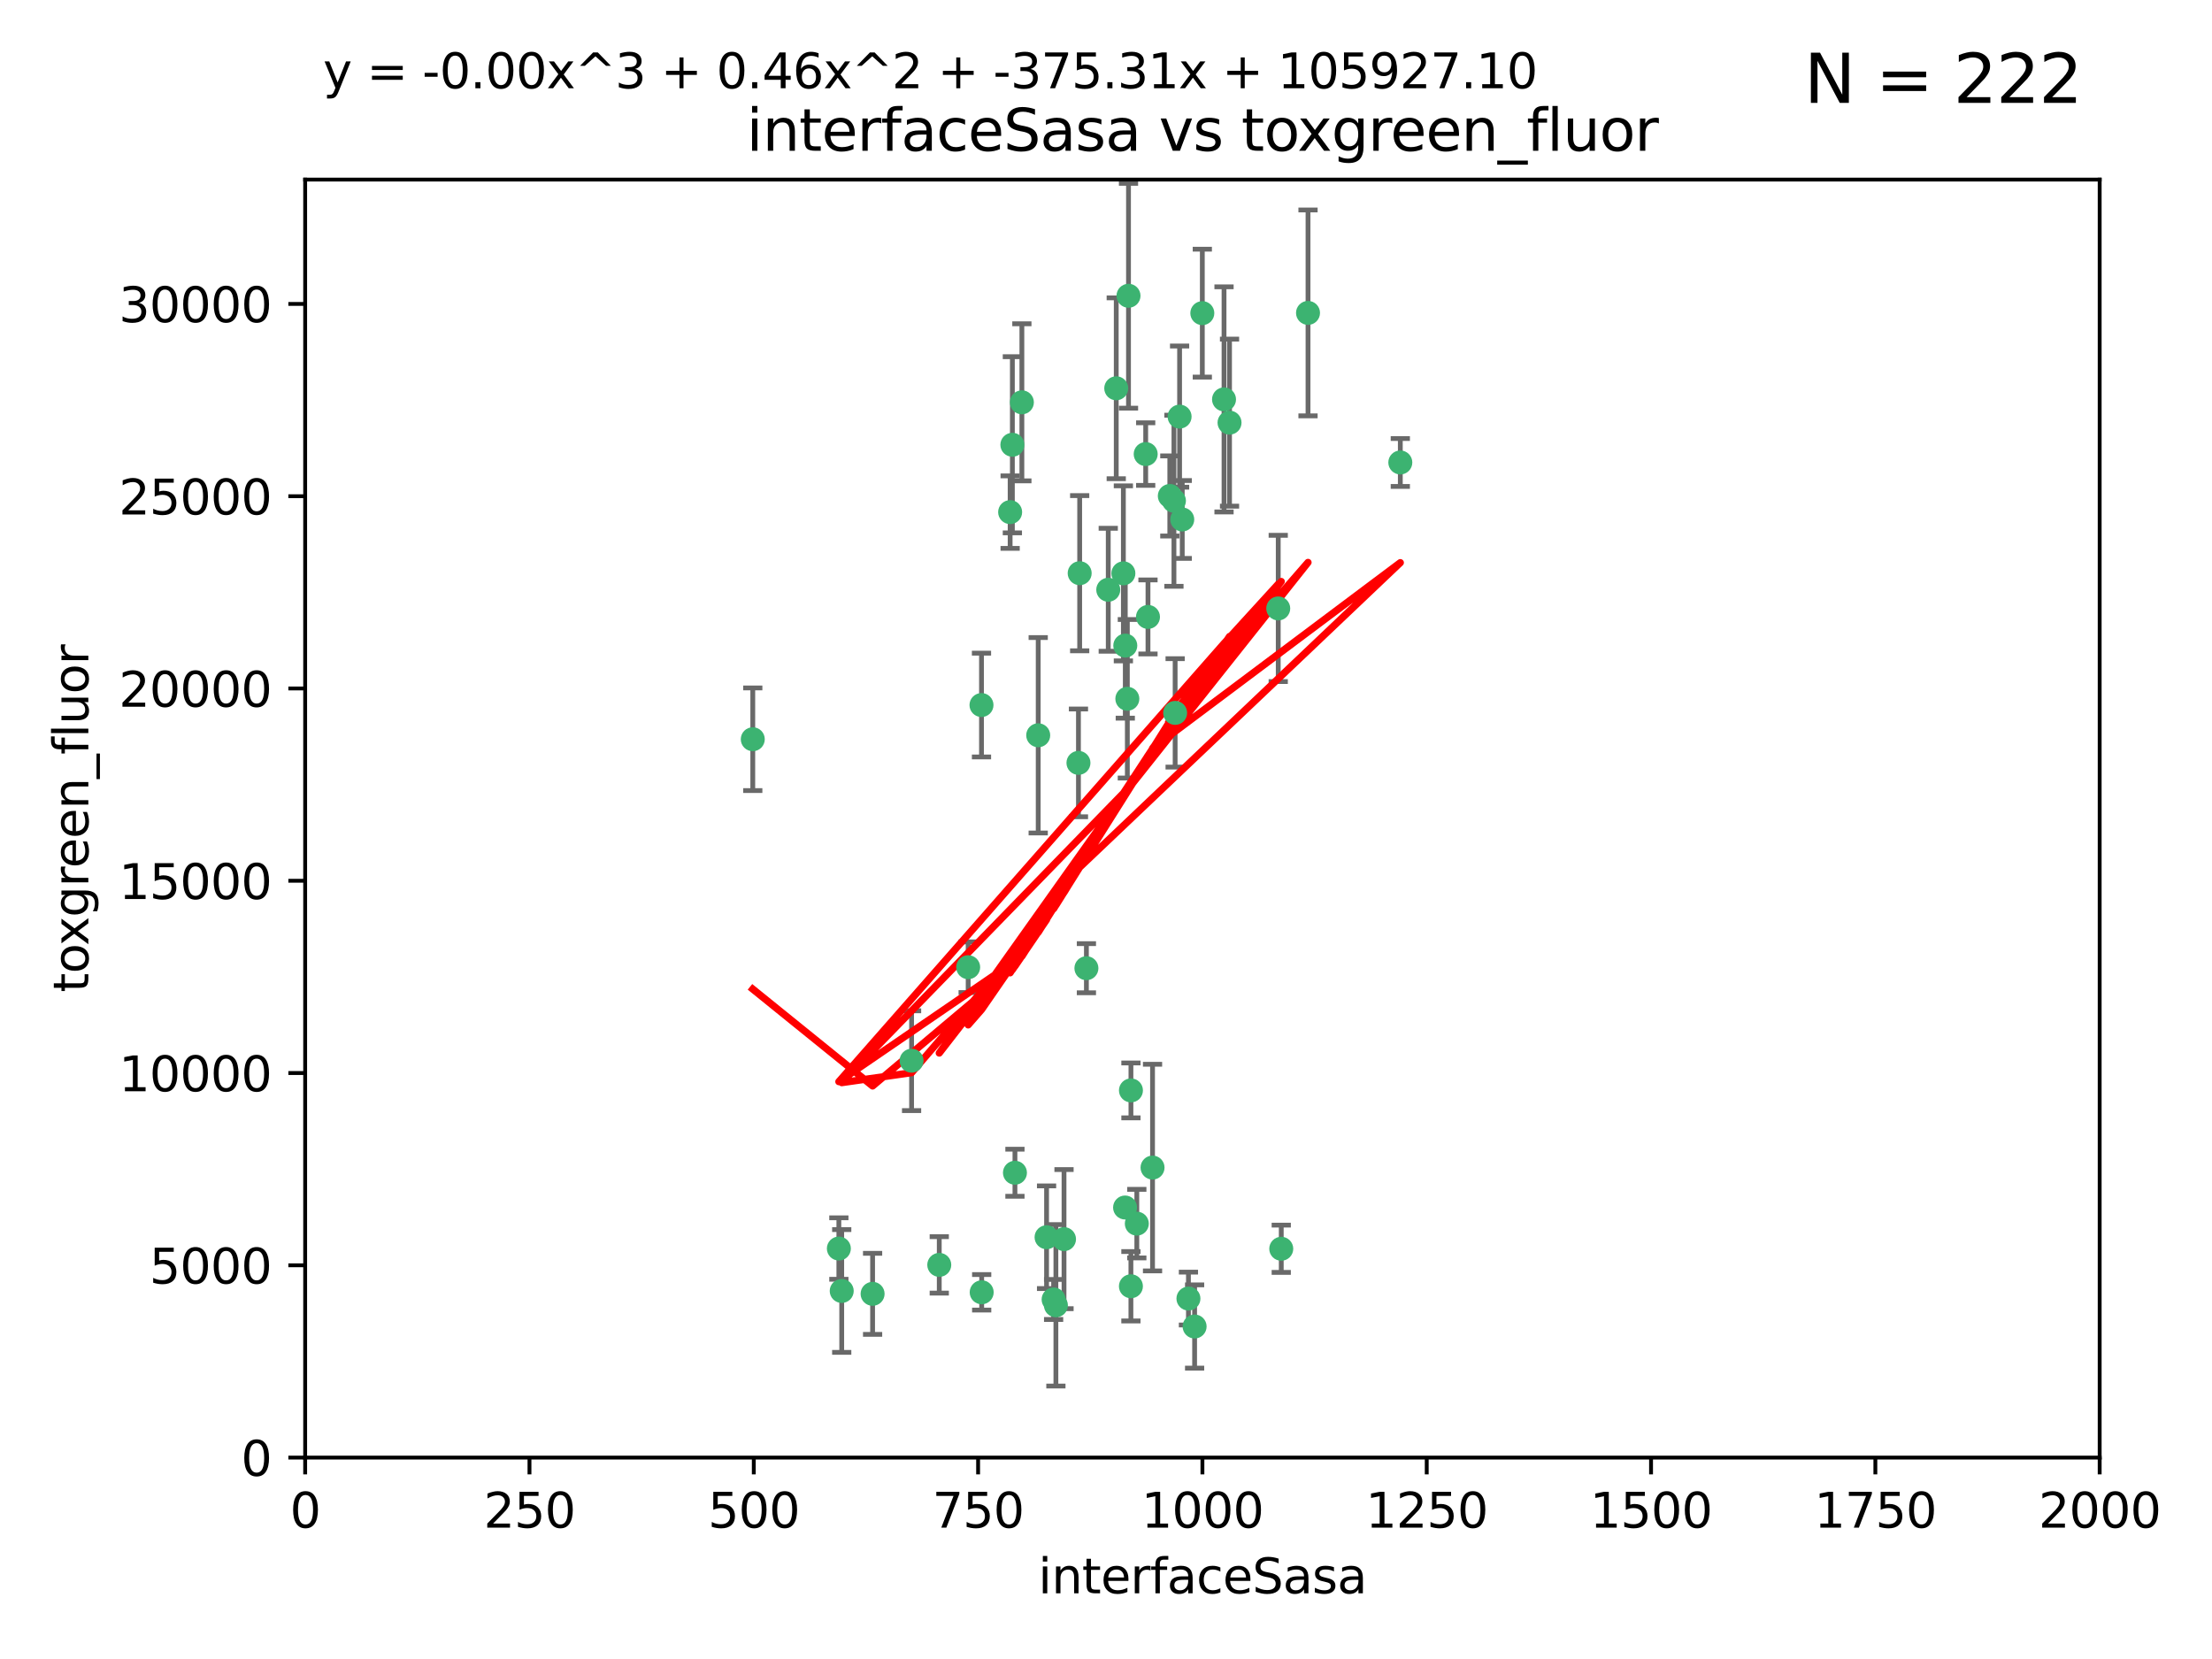 <?xml version="1.0" encoding="utf-8" standalone="no"?>
<!DOCTYPE svg PUBLIC "-//W3C//DTD SVG 1.1//EN"
  "http://www.w3.org/Graphics/SVG/1.1/DTD/svg11.dtd">
<svg xmlns:xlink="http://www.w3.org/1999/xlink" width="460.8pt" height="345.6pt" viewBox="0 0 460.8 345.6" xmlns="http://www.w3.org/2000/svg" version="1.1">
 <defs>
  <style type="text/css">*{stroke-linejoin: round; stroke-linecap: butt}</style>
 </defs>
 <g id="figure_1">
  <g id="patch_1">
   <path d="M 0 345.6 
L 460.8 345.6 
L 460.8 0 
L 0 0 
z
" style="fill: #ffffff"/>
  </g>
  <g id="axes_1">
   <g id="patch_2">
    <path d="M 63.571 303.64 
L 437.4 303.64 
L 437.4 37.411 
L 63.571 37.411 
z
" style="fill: #ffffff"/>
   </g>
   <g id="PathCollection_1">
    <defs>
     <path id="mff064abe07" d="M 0 1.118 
C 0.297 1.118 0.581 1 0.791 0.791 
C 1 0.581 1.118 0.297 1.118 0 
C 1.118 -0.297 1 -0.581 0.791 -0.791 
C 0.581 -1 0.297 -1.118 0 -1.118 
C -0.297 -1.118 -0.581 -1 -0.791 -0.791 
C -1 -0.581 -1.118 -0.297 -1.118 0 
C -1.118 0.297 -1 0.581 -0.791 0.791 
C -0.581 1 -0.297 1.118 0 1.118 
z
" style="stroke: #3cb371"/>
    </defs>
    <g clip-path="url(#p69a26886e0)">
     <use xlink:href="#mff064abe07" x="243.693" y="103.319" style="fill: #3cb371; stroke: #3cb371"/>
     <use xlink:href="#mff064abe07" x="272.484" y="65.184" style="fill: #3cb371; stroke: #3cb371"/>
     <use xlink:href="#mff064abe07" x="234.418" y="134.491" style="fill: #3cb371; stroke: #3cb371"/>
     <use xlink:href="#mff064abe07" x="266.28" y="126.749" style="fill: #3cb371; stroke: #3cb371"/>
     <use xlink:href="#mff064abe07" x="254.987" y="83.201" style="fill: #3cb371; stroke: #3cb371"/>
     <use xlink:href="#mff064abe07" x="174.75" y="260.094" style="fill: #3cb371; stroke: #3cb371"/>
     <use xlink:href="#mff064abe07" x="212.875" y="83.811" style="fill: #3cb371; stroke: #3cb371"/>
     <use xlink:href="#mff064abe07" x="230.869" y="122.859" style="fill: #3cb371; stroke: #3cb371"/>
     <use xlink:href="#mff064abe07" x="246.284" y="108.214" style="fill: #3cb371; stroke: #3cb371"/>
     <use xlink:href="#mff064abe07" x="244.553" y="104.315" style="fill: #3cb371; stroke: #3cb371"/>
     <use xlink:href="#mff064abe07" x="235.088" y="61.614" style="fill: #3cb371; stroke: #3cb371"/>
     <use xlink:href="#mff064abe07" x="256.134" y="88.045" style="fill: #3cb371; stroke: #3cb371"/>
     <use xlink:href="#mff064abe07" x="232.534" y="80.887" style="fill: #3cb371; stroke: #3cb371"/>
     <use xlink:href="#mff064abe07" x="234.02" y="119.44" style="fill: #3cb371; stroke: #3cb371"/>
     <use xlink:href="#mff064abe07" x="238.669" y="94.593" style="fill: #3cb371; stroke: #3cb371"/>
     <use xlink:href="#mff064abe07" x="210.43" y="106.684" style="fill: #3cb371; stroke: #3cb371"/>
     <use xlink:href="#mff064abe07" x="226.319" y="201.695" style="fill: #3cb371; stroke: #3cb371"/>
     <use xlink:href="#mff064abe07" x="245.731" y="86.787" style="fill: #3cb371; stroke: #3cb371"/>
     <use xlink:href="#mff064abe07" x="266.908" y="260.14" style="fill: #3cb371; stroke: #3cb371"/>
     <use xlink:href="#mff064abe07" x="240.095" y="243.228" style="fill: #3cb371; stroke: #3cb371"/>
     <use xlink:href="#mff064abe07" x="291.711" y="96.341" style="fill: #3cb371; stroke: #3cb371"/>
     <use xlink:href="#mff064abe07" x="224.916" y="119.409" style="fill: #3cb371; stroke: #3cb371"/>
     <use xlink:href="#mff064abe07" x="250.465" y="65.233" style="fill: #3cb371; stroke: #3cb371"/>
     <use xlink:href="#mff064abe07" x="204.462" y="146.874" style="fill: #3cb371; stroke: #3cb371"/>
     <use xlink:href="#mff064abe07" x="201.688" y="201.487" style="fill: #3cb371; stroke: #3cb371"/>
     <use xlink:href="#mff064abe07" x="236.82" y="254.906" style="fill: #3cb371; stroke: #3cb371"/>
     <use xlink:href="#mff064abe07" x="224.662" y="158.921" style="fill: #3cb371; stroke: #3cb371"/>
     <use xlink:href="#mff064abe07" x="204.503" y="269.209" style="fill: #3cb371; stroke: #3cb371"/>
     <use xlink:href="#mff064abe07" x="234.375" y="251.547" style="fill: #3cb371; stroke: #3cb371"/>
     <use xlink:href="#mff064abe07" x="221.654" y="258.133" style="fill: #3cb371; stroke: #3cb371"/>
     <use xlink:href="#mff064abe07" x="195.666" y="263.497" style="fill: #3cb371; stroke: #3cb371"/>
     <use xlink:href="#mff064abe07" x="235.596" y="227.152" style="fill: #3cb371; stroke: #3cb371"/>
     <use xlink:href="#mff064abe07" x="247.573" y="270.514" style="fill: #3cb371; stroke: #3cb371"/>
     <use xlink:href="#mff064abe07" x="235.59" y="267.951" style="fill: #3cb371; stroke: #3cb371"/>
     <use xlink:href="#mff064abe07" x="239.146" y="128.518" style="fill: #3cb371; stroke: #3cb371"/>
     <use xlink:href="#mff064abe07" x="219.488" y="270.703" style="fill: #3cb371; stroke: #3cb371"/>
     <use xlink:href="#mff064abe07" x="244.803" y="148.507" style="fill: #3cb371; stroke: #3cb371"/>
     <use xlink:href="#mff064abe07" x="216.278" y="153.171" style="fill: #3cb371; stroke: #3cb371"/>
     <use xlink:href="#mff064abe07" x="248.859" y="276.333" style="fill: #3cb371; stroke: #3cb371"/>
     <use xlink:href="#mff064abe07" x="219.963" y="271.92" style="fill: #3cb371; stroke: #3cb371"/>
     <use xlink:href="#mff064abe07" x="189.899" y="220.964" style="fill: #3cb371; stroke: #3cb371"/>
     <use xlink:href="#mff064abe07" x="175.346" y="268.93" style="fill: #3cb371; stroke: #3cb371"/>
     <use xlink:href="#mff064abe07" x="234.846" y="145.567" style="fill: #3cb371; stroke: #3cb371"/>
     <use xlink:href="#mff064abe07" x="210.895" y="92.655" style="fill: #3cb371; stroke: #3cb371"/>
     <use xlink:href="#mff064abe07" x="218.019" y="257.738" style="fill: #3cb371; stroke: #3cb371"/>
     <use xlink:href="#mff064abe07" x="211.432" y="244.305" style="fill: #3cb371; stroke: #3cb371"/>
     <use xlink:href="#mff064abe07" x="181.778" y="269.529" style="fill: #3cb371; stroke: #3cb371"/>
     <use xlink:href="#mff064abe07" x="156.817" y="153.996" style="fill: #3cb371; stroke: #3cb371"/>
    </g>
   </g>
   <g id="matplotlib.axis_1">
    <g id="xtick_1">
     <g id="line2d_1">
      <defs>
       <path id="md2a0e078f5" d="M 0 0 
L 0 3.5 
" style="stroke: #000000; stroke-width: 0.8"/>
      </defs>
      <g>
       <use xlink:href="#md2a0e078f5" x="63.571" y="303.64" style="stroke: #000000; stroke-width: 0.8"/>
      </g>
     </g>
     <g id="text_1">
      <!-- 0 -->
      <g transform="translate(60.39 318.238)scale(0.1 -0.1)">
       <defs>
        <path id="DejaVuSans-30" d="M 2034 4250 
Q 1547 4250 1301 3770 
Q 1056 3291 1056 2328 
Q 1056 1369 1301 889 
Q 1547 409 2034 409 
Q 2525 409 2770 889 
Q 3016 1369 3016 2328 
Q 3016 3291 2770 3770 
Q 2525 4250 2034 4250 
z
M 2034 4750 
Q 2819 4750 3233 4129 
Q 3647 3509 3647 2328 
Q 3647 1150 3233 529 
Q 2819 -91 2034 -91 
Q 1250 -91 836 529 
Q 422 1150 422 2328 
Q 422 3509 836 4129 
Q 1250 4750 2034 4750 
z
" transform="scale(0.016)"/>
       </defs>
       <use xlink:href="#DejaVuSans-30"/>
      </g>
     </g>
    </g>
    <g id="xtick_2">
     <g id="line2d_2">
      <g>
       <use xlink:href="#md2a0e078f5" x="110.3" y="303.64" style="stroke: #000000; stroke-width: 0.8"/>
      </g>
     </g>
     <g id="text_2">
      <!-- 250 -->
      <g transform="translate(100.756 318.238)scale(0.1 -0.1)">
       <defs>
        <path id="DejaVuSans-32" d="M 1228 531 
L 3431 531 
L 3431 0 
L 469 0 
L 469 531 
Q 828 903 1448 1529 
Q 2069 2156 2228 2338 
Q 2531 2678 2651 2914 
Q 2772 3150 2772 3378 
Q 2772 3750 2511 3984 
Q 2250 4219 1831 4219 
Q 1534 4219 1204 4116 
Q 875 4013 500 3803 
L 500 4441 
Q 881 4594 1212 4672 
Q 1544 4750 1819 4750 
Q 2544 4750 2975 4387 
Q 3406 4025 3406 3419 
Q 3406 3131 3298 2873 
Q 3191 2616 2906 2266 
Q 2828 2175 2409 1742 
Q 1991 1309 1228 531 
z
" transform="scale(0.016)"/>
        <path id="DejaVuSans-35" d="M 691 4666 
L 3169 4666 
L 3169 4134 
L 1269 4134 
L 1269 2991 
Q 1406 3038 1543 3061 
Q 1681 3084 1819 3084 
Q 2600 3084 3056 2656 
Q 3513 2228 3513 1497 
Q 3513 744 3044 326 
Q 2575 -91 1722 -91 
Q 1428 -91 1123 -41 
Q 819 9 494 109 
L 494 744 
Q 775 591 1075 516 
Q 1375 441 1709 441 
Q 2250 441 2565 725 
Q 2881 1009 2881 1497 
Q 2881 1984 2565 2268 
Q 2250 2553 1709 2553 
Q 1456 2553 1204 2497 
Q 953 2441 691 2322 
L 691 4666 
z
" transform="scale(0.016)"/>
       </defs>
       <use xlink:href="#DejaVuSans-32"/>
       <use xlink:href="#DejaVuSans-35" x="63.623"/>
       <use xlink:href="#DejaVuSans-30" x="127.246"/>
      </g>
     </g>
    </g>
    <g id="xtick_3">
     <g id="line2d_3">
      <g>
       <use xlink:href="#md2a0e078f5" x="157.028" y="303.64" style="stroke: #000000; stroke-width: 0.8"/>
      </g>
     </g>
     <g id="text_3">
      <!-- 500 -->
      <g transform="translate(147.485 318.238)scale(0.1 -0.1)">
       <use xlink:href="#DejaVuSans-35"/>
       <use xlink:href="#DejaVuSans-30" x="63.623"/>
       <use xlink:href="#DejaVuSans-30" x="127.246"/>
      </g>
     </g>
    </g>
    <g id="xtick_4">
     <g id="line2d_4">
      <g>
       <use xlink:href="#md2a0e078f5" x="203.757" y="303.64" style="stroke: #000000; stroke-width: 0.8"/>
      </g>
     </g>
     <g id="text_4">
      <!-- 750 -->
      <g transform="translate(194.213 318.238)scale(0.1 -0.1)">
       <defs>
        <path id="DejaVuSans-37" d="M 525 4666 
L 3525 4666 
L 3525 4397 
L 1831 0 
L 1172 0 
L 2766 4134 
L 525 4134 
L 525 4666 
z
" transform="scale(0.016)"/>
       </defs>
       <use xlink:href="#DejaVuSans-37"/>
       <use xlink:href="#DejaVuSans-35" x="63.623"/>
       <use xlink:href="#DejaVuSans-30" x="127.246"/>
      </g>
     </g>
    </g>
    <g id="xtick_5">
     <g id="line2d_5">
      <g>
       <use xlink:href="#md2a0e078f5" x="250.486" y="303.64" style="stroke: #000000; stroke-width: 0.8"/>
      </g>
     </g>
     <g id="text_5">
      <!-- 1000 -->
      <g transform="translate(237.761 318.238)scale(0.1 -0.1)">
       <defs>
        <path id="DejaVuSans-31" d="M 794 531 
L 1825 531 
L 1825 4091 
L 703 3866 
L 703 4441 
L 1819 4666 
L 2450 4666 
L 2450 531 
L 3481 531 
L 3481 0 
L 794 0 
L 794 531 
z
" transform="scale(0.016)"/>
       </defs>
       <use xlink:href="#DejaVuSans-31"/>
       <use xlink:href="#DejaVuSans-30" x="63.623"/>
       <use xlink:href="#DejaVuSans-30" x="127.246"/>
       <use xlink:href="#DejaVuSans-30" x="190.869"/>
      </g>
     </g>
    </g>
    <g id="xtick_6">
     <g id="line2d_6">
      <g>
       <use xlink:href="#md2a0e078f5" x="297.214" y="303.64" style="stroke: #000000; stroke-width: 0.8"/>
      </g>
     </g>
     <g id="text_6">
      <!-- 1250 -->
      <g transform="translate(284.489 318.238)scale(0.1 -0.1)">
       <use xlink:href="#DejaVuSans-31"/>
       <use xlink:href="#DejaVuSans-32" x="63.623"/>
       <use xlink:href="#DejaVuSans-35" x="127.246"/>
       <use xlink:href="#DejaVuSans-30" x="190.869"/>
      </g>
     </g>
    </g>
    <g id="xtick_7">
     <g id="line2d_7">
      <g>
       <use xlink:href="#md2a0e078f5" x="343.943" y="303.64" style="stroke: #000000; stroke-width: 0.8"/>
      </g>
     </g>
     <g id="text_7">
      <!-- 1500 -->
      <g transform="translate(331.218 318.238)scale(0.1 -0.1)">
       <use xlink:href="#DejaVuSans-31"/>
       <use xlink:href="#DejaVuSans-35" x="63.623"/>
       <use xlink:href="#DejaVuSans-30" x="127.246"/>
       <use xlink:href="#DejaVuSans-30" x="190.869"/>
      </g>
     </g>
    </g>
    <g id="xtick_8">
     <g id="line2d_8">
      <g>
       <use xlink:href="#md2a0e078f5" x="390.671" y="303.64" style="stroke: #000000; stroke-width: 0.8"/>
      </g>
     </g>
     <g id="text_8">
      <!-- 1750 -->
      <g transform="translate(377.946 318.238)scale(0.1 -0.1)">
       <use xlink:href="#DejaVuSans-31"/>
       <use xlink:href="#DejaVuSans-37" x="63.623"/>
       <use xlink:href="#DejaVuSans-35" x="127.246"/>
       <use xlink:href="#DejaVuSans-30" x="190.869"/>
      </g>
     </g>
    </g>
    <g id="xtick_9">
     <g id="line2d_9">
      <g>
       <use xlink:href="#md2a0e078f5" x="437.4" y="303.64" style="stroke: #000000; stroke-width: 0.8"/>
      </g>
     </g>
     <g id="text_9">
      <!-- 2000 -->
      <g transform="translate(424.675 318.238)scale(0.1 -0.1)">
       <use xlink:href="#DejaVuSans-32"/>
       <use xlink:href="#DejaVuSans-30" x="63.623"/>
       <use xlink:href="#DejaVuSans-30" x="127.246"/>
       <use xlink:href="#DejaVuSans-30" x="190.869"/>
      </g>
     </g>
    </g>
    <g id="text_10">
     <!-- interfaceSasa -->
     <g transform="translate(216.279 331.917)scale(0.1 -0.1)">
      <defs>
       <path id="DejaVuSans-69" d="M 603 3500 
L 1178 3500 
L 1178 0 
L 603 0 
L 603 3500 
z
M 603 4863 
L 1178 4863 
L 1178 4134 
L 603 4134 
L 603 4863 
z
" transform="scale(0.016)"/>
       <path id="DejaVuSans-6e" d="M 3513 2113 
L 3513 0 
L 2938 0 
L 2938 2094 
Q 2938 2591 2744 2837 
Q 2550 3084 2163 3084 
Q 1697 3084 1428 2787 
Q 1159 2491 1159 1978 
L 1159 0 
L 581 0 
L 581 3500 
L 1159 3500 
L 1159 2956 
Q 1366 3272 1645 3428 
Q 1925 3584 2291 3584 
Q 2894 3584 3203 3211 
Q 3513 2838 3513 2113 
z
" transform="scale(0.016)"/>
       <path id="DejaVuSans-74" d="M 1172 4494 
L 1172 3500 
L 2356 3500 
L 2356 3053 
L 1172 3053 
L 1172 1153 
Q 1172 725 1289 603 
Q 1406 481 1766 481 
L 2356 481 
L 2356 0 
L 1766 0 
Q 1100 0 847 248 
Q 594 497 594 1153 
L 594 3053 
L 172 3053 
L 172 3500 
L 594 3500 
L 594 4494 
L 1172 4494 
z
" transform="scale(0.016)"/>
       <path id="DejaVuSans-65" d="M 3597 1894 
L 3597 1613 
L 953 1613 
Q 991 1019 1311 708 
Q 1631 397 2203 397 
Q 2534 397 2845 478 
Q 3156 559 3463 722 
L 3463 178 
Q 3153 47 2828 -22 
Q 2503 -91 2169 -91 
Q 1331 -91 842 396 
Q 353 884 353 1716 
Q 353 2575 817 3079 
Q 1281 3584 2069 3584 
Q 2775 3584 3186 3129 
Q 3597 2675 3597 1894 
z
M 3022 2063 
Q 3016 2534 2758 2815 
Q 2500 3097 2075 3097 
Q 1594 3097 1305 2825 
Q 1016 2553 972 2059 
L 3022 2063 
z
" transform="scale(0.016)"/>
       <path id="DejaVuSans-72" d="M 2631 2963 
Q 2534 3019 2420 3045 
Q 2306 3072 2169 3072 
Q 1681 3072 1420 2755 
Q 1159 2438 1159 1844 
L 1159 0 
L 581 0 
L 581 3500 
L 1159 3500 
L 1159 2956 
Q 1341 3275 1631 3429 
Q 1922 3584 2338 3584 
Q 2397 3584 2469 3576 
Q 2541 3569 2628 3553 
L 2631 2963 
z
" transform="scale(0.016)"/>
       <path id="DejaVuSans-66" d="M 2375 4863 
L 2375 4384 
L 1825 4384 
Q 1516 4384 1395 4259 
Q 1275 4134 1275 3809 
L 1275 3500 
L 2222 3500 
L 2222 3053 
L 1275 3053 
L 1275 0 
L 697 0 
L 697 3053 
L 147 3053 
L 147 3500 
L 697 3500 
L 697 3744 
Q 697 4328 969 4595 
Q 1241 4863 1831 4863 
L 2375 4863 
z
" transform="scale(0.016)"/>
       <path id="DejaVuSans-61" d="M 2194 1759 
Q 1497 1759 1228 1600 
Q 959 1441 959 1056 
Q 959 750 1161 570 
Q 1363 391 1709 391 
Q 2188 391 2477 730 
Q 2766 1069 2766 1631 
L 2766 1759 
L 2194 1759 
z
M 3341 1997 
L 3341 0 
L 2766 0 
L 2766 531 
Q 2569 213 2275 61 
Q 1981 -91 1556 -91 
Q 1019 -91 701 211 
Q 384 513 384 1019 
Q 384 1609 779 1909 
Q 1175 2209 1959 2209 
L 2766 2209 
L 2766 2266 
Q 2766 2663 2505 2880 
Q 2244 3097 1772 3097 
Q 1472 3097 1187 3025 
Q 903 2953 641 2809 
L 641 3341 
Q 956 3463 1253 3523 
Q 1550 3584 1831 3584 
Q 2591 3584 2966 3190 
Q 3341 2797 3341 1997 
z
" transform="scale(0.016)"/>
       <path id="DejaVuSans-63" d="M 3122 3366 
L 3122 2828 
Q 2878 2963 2633 3030 
Q 2388 3097 2138 3097 
Q 1578 3097 1268 2742 
Q 959 2388 959 1747 
Q 959 1106 1268 751 
Q 1578 397 2138 397 
Q 2388 397 2633 464 
Q 2878 531 3122 666 
L 3122 134 
Q 2881 22 2623 -34 
Q 2366 -91 2075 -91 
Q 1284 -91 818 406 
Q 353 903 353 1747 
Q 353 2603 823 3093 
Q 1294 3584 2113 3584 
Q 2378 3584 2631 3529 
Q 2884 3475 3122 3366 
z
" transform="scale(0.016)"/>
       <path id="DejaVuSans-53" d="M 3425 4513 
L 3425 3897 
Q 3066 4069 2747 4153 
Q 2428 4238 2131 4238 
Q 1616 4238 1336 4038 
Q 1056 3838 1056 3469 
Q 1056 3159 1242 3001 
Q 1428 2844 1947 2747 
L 2328 2669 
Q 3034 2534 3370 2195 
Q 3706 1856 3706 1288 
Q 3706 609 3251 259 
Q 2797 -91 1919 -91 
Q 1588 -91 1214 -16 
Q 841 59 441 206 
L 441 856 
Q 825 641 1194 531 
Q 1563 422 1919 422 
Q 2459 422 2753 634 
Q 3047 847 3047 1241 
Q 3047 1584 2836 1778 
Q 2625 1972 2144 2069 
L 1759 2144 
Q 1053 2284 737 2584 
Q 422 2884 422 3419 
Q 422 4038 858 4394 
Q 1294 4750 2059 4750 
Q 2388 4750 2728 4690 
Q 3069 4631 3425 4513 
z
" transform="scale(0.016)"/>
       <path id="DejaVuSans-73" d="M 2834 3397 
L 2834 2853 
Q 2591 2978 2328 3040 
Q 2066 3103 1784 3103 
Q 1356 3103 1142 2972 
Q 928 2841 928 2578 
Q 928 2378 1081 2264 
Q 1234 2150 1697 2047 
L 1894 2003 
Q 2506 1872 2764 1633 
Q 3022 1394 3022 966 
Q 3022 478 2636 193 
Q 2250 -91 1575 -91 
Q 1294 -91 989 -36 
Q 684 19 347 128 
L 347 722 
Q 666 556 975 473 
Q 1284 391 1588 391 
Q 1994 391 2212 530 
Q 2431 669 2431 922 
Q 2431 1156 2273 1281 
Q 2116 1406 1581 1522 
L 1381 1569 
Q 847 1681 609 1914 
Q 372 2147 372 2553 
Q 372 3047 722 3315 
Q 1072 3584 1716 3584 
Q 2034 3584 2315 3537 
Q 2597 3491 2834 3397 
z
" transform="scale(0.016)"/>
      </defs>
      <use xlink:href="#DejaVuSans-69"/>
      <use xlink:href="#DejaVuSans-6e" x="27.783"/>
      <use xlink:href="#DejaVuSans-74" x="91.162"/>
      <use xlink:href="#DejaVuSans-65" x="130.371"/>
      <use xlink:href="#DejaVuSans-72" x="191.895"/>
      <use xlink:href="#DejaVuSans-66" x="233.008"/>
      <use xlink:href="#DejaVuSans-61" x="268.213"/>
      <use xlink:href="#DejaVuSans-63" x="329.492"/>
      <use xlink:href="#DejaVuSans-65" x="384.473"/>
      <use xlink:href="#DejaVuSans-53" x="445.996"/>
      <use xlink:href="#DejaVuSans-61" x="509.473"/>
      <use xlink:href="#DejaVuSans-73" x="570.752"/>
      <use xlink:href="#DejaVuSans-61" x="622.852"/>
     </g>
    </g>
   </g>
   <g id="matplotlib.axis_2">
    <g id="ytick_1">
     <g id="line2d_10">
      <defs>
       <path id="m8da69ac418" d="M 0 0 
L -3.5 0 
" style="stroke: #000000; stroke-width: 0.8"/>
      </defs>
      <g>
       <use xlink:href="#m8da69ac418" x="63.571" y="303.64" style="stroke: #000000; stroke-width: 0.8"/>
      </g>
     </g>
     <g id="text_11">
      <!-- 0 -->
      <g transform="translate(50.209 307.439)scale(0.1 -0.1)">
       <use xlink:href="#DejaVuSans-30"/>
      </g>
     </g>
    </g>
    <g id="ytick_2">
     <g id="line2d_11">
      <g>
       <use xlink:href="#m8da69ac418" x="63.571" y="263.586" style="stroke: #000000; stroke-width: 0.8"/>
      </g>
     </g>
     <g id="text_12">
      <!-- 5000 -->
      <g transform="translate(31.121 267.385)scale(0.1 -0.1)">
       <use xlink:href="#DejaVuSans-35"/>
       <use xlink:href="#DejaVuSans-30" x="63.623"/>
       <use xlink:href="#DejaVuSans-30" x="127.246"/>
       <use xlink:href="#DejaVuSans-30" x="190.869"/>
      </g>
     </g>
    </g>
    <g id="ytick_3">
     <g id="line2d_12">
      <g>
       <use xlink:href="#m8da69ac418" x="63.571" y="223.532" style="stroke: #000000; stroke-width: 0.8"/>
      </g>
     </g>
     <g id="text_13">
      <!-- 10000 -->
      <g transform="translate(24.759 227.331)scale(0.1 -0.1)">
       <use xlink:href="#DejaVuSans-31"/>
       <use xlink:href="#DejaVuSans-30" x="63.623"/>
       <use xlink:href="#DejaVuSans-30" x="127.246"/>
       <use xlink:href="#DejaVuSans-30" x="190.869"/>
       <use xlink:href="#DejaVuSans-30" x="254.492"/>
      </g>
     </g>
    </g>
    <g id="ytick_4">
     <g id="line2d_13">
      <g>
       <use xlink:href="#m8da69ac418" x="63.571" y="183.478" style="stroke: #000000; stroke-width: 0.8"/>
      </g>
     </g>
     <g id="text_14">
      <!-- 15000 -->
      <g transform="translate(24.759 187.278)scale(0.1 -0.1)">
       <use xlink:href="#DejaVuSans-31"/>
       <use xlink:href="#DejaVuSans-35" x="63.623"/>
       <use xlink:href="#DejaVuSans-30" x="127.246"/>
       <use xlink:href="#DejaVuSans-30" x="190.869"/>
       <use xlink:href="#DejaVuSans-30" x="254.492"/>
      </g>
     </g>
    </g>
    <g id="ytick_5">
     <g id="line2d_14">
      <g>
       <use xlink:href="#m8da69ac418" x="63.571" y="143.424" style="stroke: #000000; stroke-width: 0.8"/>
      </g>
     </g>
     <g id="text_15">
      <!-- 20000 -->
      <g transform="translate(24.759 147.224)scale(0.1 -0.1)">
       <use xlink:href="#DejaVuSans-32"/>
       <use xlink:href="#DejaVuSans-30" x="63.623"/>
       <use xlink:href="#DejaVuSans-30" x="127.246"/>
       <use xlink:href="#DejaVuSans-30" x="190.869"/>
       <use xlink:href="#DejaVuSans-30" x="254.492"/>
      </g>
     </g>
    </g>
    <g id="ytick_6">
     <g id="line2d_15">
      <g>
       <use xlink:href="#m8da69ac418" x="63.571" y="103.371" style="stroke: #000000; stroke-width: 0.8"/>
      </g>
     </g>
     <g id="text_16">
      <!-- 25000 -->
      <g transform="translate(24.759 107.17)scale(0.1 -0.1)">
       <use xlink:href="#DejaVuSans-32"/>
       <use xlink:href="#DejaVuSans-35" x="63.623"/>
       <use xlink:href="#DejaVuSans-30" x="127.246"/>
       <use xlink:href="#DejaVuSans-30" x="190.869"/>
       <use xlink:href="#DejaVuSans-30" x="254.492"/>
      </g>
     </g>
    </g>
    <g id="ytick_7">
     <g id="line2d_16">
      <g>
       <use xlink:href="#m8da69ac418" x="63.571" y="63.317" style="stroke: #000000; stroke-width: 0.8"/>
      </g>
     </g>
     <g id="text_17">
      <!-- 30000 -->
      <g transform="translate(24.759 67.116)scale(0.1 -0.1)">
       <defs>
        <path id="DejaVuSans-33" d="M 2597 2516 
Q 3050 2419 3304 2112 
Q 3559 1806 3559 1356 
Q 3559 666 3084 287 
Q 2609 -91 1734 -91 
Q 1441 -91 1130 -33 
Q 819 25 488 141 
L 488 750 
Q 750 597 1062 519 
Q 1375 441 1716 441 
Q 2309 441 2620 675 
Q 2931 909 2931 1356 
Q 2931 1769 2642 2001 
Q 2353 2234 1838 2234 
L 1294 2234 
L 1294 2753 
L 1863 2753 
Q 2328 2753 2575 2939 
Q 2822 3125 2822 3475 
Q 2822 3834 2567 4026 
Q 2313 4219 1838 4219 
Q 1578 4219 1281 4162 
Q 984 4106 628 3988 
L 628 4550 
Q 988 4650 1302 4700 
Q 1616 4750 1894 4750 
Q 2613 4750 3031 4423 
Q 3450 4097 3450 3541 
Q 3450 3153 3228 2886 
Q 3006 2619 2597 2516 
z
" transform="scale(0.016)"/>
       </defs>
       <use xlink:href="#DejaVuSans-33"/>
       <use xlink:href="#DejaVuSans-30" x="63.623"/>
       <use xlink:href="#DejaVuSans-30" x="127.246"/>
       <use xlink:href="#DejaVuSans-30" x="190.869"/>
       <use xlink:href="#DejaVuSans-30" x="254.492"/>
      </g>
     </g>
    </g>
    <g id="text_18">
     <!-- toxgreen_fluor -->
     <g transform="translate(18.401 206.72)rotate(-90)scale(0.1 -0.1)">
      <defs>
       <path id="DejaVuSans-6f" d="M 1959 3097 
Q 1497 3097 1228 2736 
Q 959 2375 959 1747 
Q 959 1119 1226 758 
Q 1494 397 1959 397 
Q 2419 397 2687 759 
Q 2956 1122 2956 1747 
Q 2956 2369 2687 2733 
Q 2419 3097 1959 3097 
z
M 1959 3584 
Q 2709 3584 3137 3096 
Q 3566 2609 3566 1747 
Q 3566 888 3137 398 
Q 2709 -91 1959 -91 
Q 1206 -91 779 398 
Q 353 888 353 1747 
Q 353 2609 779 3096 
Q 1206 3584 1959 3584 
z
" transform="scale(0.016)"/>
       <path id="DejaVuSans-78" d="M 3513 3500 
L 2247 1797 
L 3578 0 
L 2900 0 
L 1881 1375 
L 863 0 
L 184 0 
L 1544 1831 
L 300 3500 
L 978 3500 
L 1906 2253 
L 2834 3500 
L 3513 3500 
z
" transform="scale(0.016)"/>
       <path id="DejaVuSans-67" d="M 2906 1791 
Q 2906 2416 2648 2759 
Q 2391 3103 1925 3103 
Q 1463 3103 1205 2759 
Q 947 2416 947 1791 
Q 947 1169 1205 825 
Q 1463 481 1925 481 
Q 2391 481 2648 825 
Q 2906 1169 2906 1791 
z
M 3481 434 
Q 3481 -459 3084 -895 
Q 2688 -1331 1869 -1331 
Q 1566 -1331 1297 -1286 
Q 1028 -1241 775 -1147 
L 775 -588 
Q 1028 -725 1275 -790 
Q 1522 -856 1778 -856 
Q 2344 -856 2625 -561 
Q 2906 -266 2906 331 
L 2906 616 
Q 2728 306 2450 153 
Q 2172 0 1784 0 
Q 1141 0 747 490 
Q 353 981 353 1791 
Q 353 2603 747 3093 
Q 1141 3584 1784 3584 
Q 2172 3584 2450 3431 
Q 2728 3278 2906 2969 
L 2906 3500 
L 3481 3500 
L 3481 434 
z
" transform="scale(0.016)"/>
       <path id="DejaVuSans-5f" d="M 3263 -1063 
L 3263 -1509 
L -63 -1509 
L -63 -1063 
L 3263 -1063 
z
" transform="scale(0.016)"/>
       <path id="DejaVuSans-6c" d="M 603 4863 
L 1178 4863 
L 1178 0 
L 603 0 
L 603 4863 
z
" transform="scale(0.016)"/>
       <path id="DejaVuSans-75" d="M 544 1381 
L 544 3500 
L 1119 3500 
L 1119 1403 
Q 1119 906 1312 657 
Q 1506 409 1894 409 
Q 2359 409 2629 706 
Q 2900 1003 2900 1516 
L 2900 3500 
L 3475 3500 
L 3475 0 
L 2900 0 
L 2900 538 
Q 2691 219 2414 64 
Q 2138 -91 1772 -91 
Q 1169 -91 856 284 
Q 544 659 544 1381 
z
M 1991 3584 
L 1991 3584 
z
" transform="scale(0.016)"/>
      </defs>
      <use xlink:href="#DejaVuSans-74"/>
      <use xlink:href="#DejaVuSans-6f" x="39.209"/>
      <use xlink:href="#DejaVuSans-78" x="97.266"/>
      <use xlink:href="#DejaVuSans-67" x="156.445"/>
      <use xlink:href="#DejaVuSans-72" x="219.922"/>
      <use xlink:href="#DejaVuSans-65" x="258.785"/>
      <use xlink:href="#DejaVuSans-65" x="320.309"/>
      <use xlink:href="#DejaVuSans-6e" x="381.832"/>
      <use xlink:href="#DejaVuSans-5f" x="445.211"/>
      <use xlink:href="#DejaVuSans-66" x="495.211"/>
      <use xlink:href="#DejaVuSans-6c" x="530.416"/>
      <use xlink:href="#DejaVuSans-75" x="558.199"/>
      <use xlink:href="#DejaVuSans-6f" x="621.578"/>
      <use xlink:href="#DejaVuSans-72" x="682.76"/>
     </g>
    </g>
   </g>
   <g id="LineCollection_1">
    <path d="M 243.693 111.662 
L 243.693 94.976 
" clip-path="url(#p69a26886e0)" style="fill: none; stroke: #696969"/>
    <path d="M 272.484 86.629 
L 272.484 43.739 
" clip-path="url(#p69a26886e0)" style="fill: none; stroke: #696969"/>
    <path d="M 234.418 149.606 
L 234.418 119.375 
" clip-path="url(#p69a26886e0)" style="fill: none; stroke: #696969"/>
    <path d="M 266.28 141.983 
L 266.28 111.515 
" clip-path="url(#p69a26886e0)" style="fill: none; stroke: #696969"/>
    <path d="M 254.987 106.648 
L 254.987 59.753 
" clip-path="url(#p69a26886e0)" style="fill: none; stroke: #696969"/>
    <path d="M 174.75 266.497 
L 174.75 253.692 
" clip-path="url(#p69a26886e0)" style="fill: none; stroke: #696969"/>
    <path d="M 212.875 100.173 
L 212.875 67.45 
" clip-path="url(#p69a26886e0)" style="fill: none; stroke: #696969"/>
    <path d="M 230.869 135.667 
L 230.869 110.051 
" clip-path="url(#p69a26886e0)" style="fill: none; stroke: #696969"/>
    <path d="M 246.284 116.326 
L 246.284 100.101 
" clip-path="url(#p69a26886e0)" style="fill: none; stroke: #696969"/>
    <path d="M 244.553 122.133 
L 244.553 86.497 
" clip-path="url(#p69a26886e0)" style="fill: none; stroke: #696969"/>
    <path d="M 235.088 85.029 
L 235.088 38.199 
" clip-path="url(#p69a26886e0)" style="fill: none; stroke: #696969"/>
    <path d="M 256.134 105.444 
L 256.134 70.646 
" clip-path="url(#p69a26886e0)" style="fill: none; stroke: #696969"/>
    <path d="M 232.534 99.727 
L 232.534 62.047 
" clip-path="url(#p69a26886e0)" style="fill: none; stroke: #696969"/>
    <path d="M 234.02 137.675 
L 234.02 101.206 
" clip-path="url(#p69a26886e0)" style="fill: none; stroke: #696969"/>
    <path d="M 238.669 101.108 
L 238.669 88.078 
" clip-path="url(#p69a26886e0)" style="fill: none; stroke: #696969"/>
    <path d="M 210.43 114.235 
L 210.43 99.134 
" clip-path="url(#p69a26886e0)" style="fill: none; stroke: #696969"/>
    <path d="M 226.319 206.809 
L 226.319 196.58 
" clip-path="url(#p69a26886e0)" style="fill: none; stroke: #696969"/>
    <path d="M 245.731 101.495 
L 245.731 72.08 
" clip-path="url(#p69a26886e0)" style="fill: none; stroke: #696969"/>
    <path d="M 266.908 265.065 
L 266.908 255.214 
" clip-path="url(#p69a26886e0)" style="fill: none; stroke: #696969"/>
    <path d="M 240.095 264.748 
L 240.095 221.708 
" clip-path="url(#p69a26886e0)" style="fill: none; stroke: #696969"/>
    <path d="M 291.711 101.329 
L 291.711 91.353 
" clip-path="url(#p69a26886e0)" style="fill: none; stroke: #696969"/>
    <path d="M 224.916 135.574 
L 224.916 103.243 
" clip-path="url(#p69a26886e0)" style="fill: none; stroke: #696969"/>
    <path d="M 250.465 78.556 
L 250.465 51.911 
" clip-path="url(#p69a26886e0)" style="fill: none; stroke: #696969"/>
    <path d="M 204.462 157.684 
L 204.462 136.065 
" clip-path="url(#p69a26886e0)" style="fill: none; stroke: #696969"/>
    <path d="M 201.688 206.761 
L 201.688 196.213 
" clip-path="url(#p69a26886e0)" style="fill: none; stroke: #696969"/>
    <path d="M 236.82 262.048 
L 236.82 247.764 
" clip-path="url(#p69a26886e0)" style="fill: none; stroke: #696969"/>
    <path d="M 224.662 170.147 
L 224.662 147.694 
" clip-path="url(#p69a26886e0)" style="fill: none; stroke: #696969"/>
    <path d="M 204.503 272.908 
L 204.503 265.511 
" clip-path="url(#p69a26886e0)" style="fill: none; stroke: #696969"/>
    <path d="M 234.375 252.228 
L 234.375 250.867 
" clip-path="url(#p69a26886e0)" style="fill: none; stroke: #696969"/>
    <path d="M 221.654 272.621 
L 221.654 243.644 
" clip-path="url(#p69a26886e0)" style="fill: none; stroke: #696969"/>
    <path d="M 195.666 269.377 
L 195.666 257.616 
" clip-path="url(#p69a26886e0)" style="fill: none; stroke: #696969"/>
    <path d="M 235.596 232.87 
L 235.596 221.434 
" clip-path="url(#p69a26886e0)" style="fill: none; stroke: #696969"/>
    <path d="M 247.573 276.02 
L 247.573 265.008 
" clip-path="url(#p69a26886e0)" style="fill: none; stroke: #696969"/>
    <path d="M 235.59 275.179 
L 235.59 260.723 
" clip-path="url(#p69a26886e0)" style="fill: none; stroke: #696969"/>
    <path d="M 239.146 136.228 
L 239.146 120.808 
" clip-path="url(#p69a26886e0)" style="fill: none; stroke: #696969"/>
    <path d="M 219.488 274.871 
L 219.488 266.536 
" clip-path="url(#p69a26886e0)" style="fill: none; stroke: #696969"/>
    <path d="M 244.803 159.798 
L 244.803 137.216 
" clip-path="url(#p69a26886e0)" style="fill: none; stroke: #696969"/>
    <path d="M 216.278 173.526 
L 216.278 132.815 
" clip-path="url(#p69a26886e0)" style="fill: none; stroke: #696969"/>
    <path d="M 248.859 285.006 
L 248.859 267.659 
" clip-path="url(#p69a26886e0)" style="fill: none; stroke: #696969"/>
    <path d="M 219.963 288.737 
L 219.963 255.103 
" clip-path="url(#p69a26886e0)" style="fill: none; stroke: #696969"/>
    <path d="M 189.899 231.359 
L 189.899 210.569 
" clip-path="url(#p69a26886e0)" style="fill: none; stroke: #696969"/>
    <path d="M 175.346 281.718 
L 175.346 256.142 
" clip-path="url(#p69a26886e0)" style="fill: none; stroke: #696969"/>
    <path d="M 234.846 162.081 
L 234.846 129.053 
" clip-path="url(#p69a26886e0)" style="fill: none; stroke: #696969"/>
    <path d="M 210.895 111.003 
L 210.895 74.306 
" clip-path="url(#p69a26886e0)" style="fill: none; stroke: #696969"/>
    <path d="M 218.019 268.432 
L 218.019 247.045 
" clip-path="url(#p69a26886e0)" style="fill: none; stroke: #696969"/>
    <path d="M 211.432 249.207 
L 211.432 239.402 
" clip-path="url(#p69a26886e0)" style="fill: none; stroke: #696969"/>
    <path d="M 181.778 277.972 
L 181.778 261.086 
" clip-path="url(#p69a26886e0)" style="fill: none; stroke: #696969"/>
    <path d="M 156.817 164.686 
L 156.817 143.305 
" clip-path="url(#p69a26886e0)" style="fill: none; stroke: #696969"/>
   </g>
   <g id="line2d_17">
    <defs>
     <path id="m349e588b94" d="M 2 0 
L -2 -0 
" style="stroke: #696969"/>
    </defs>
    <g clip-path="url(#p69a26886e0)">
     <use xlink:href="#m349e588b94" x="243.693" y="111.662" style="fill: #696969; stroke: #696969"/>
     <use xlink:href="#m349e588b94" x="272.484" y="86.629" style="fill: #696969; stroke: #696969"/>
     <use xlink:href="#m349e588b94" x="234.418" y="149.606" style="fill: #696969; stroke: #696969"/>
     <use xlink:href="#m349e588b94" x="266.28" y="141.983" style="fill: #696969; stroke: #696969"/>
     <use xlink:href="#m349e588b94" x="254.987" y="106.648" style="fill: #696969; stroke: #696969"/>
     <use xlink:href="#m349e588b94" x="174.75" y="266.497" style="fill: #696969; stroke: #696969"/>
     <use xlink:href="#m349e588b94" x="212.875" y="100.173" style="fill: #696969; stroke: #696969"/>
     <use xlink:href="#m349e588b94" x="230.869" y="135.667" style="fill: #696969; stroke: #696969"/>
     <use xlink:href="#m349e588b94" x="246.284" y="116.326" style="fill: #696969; stroke: #696969"/>
     <use xlink:href="#m349e588b94" x="244.553" y="122.133" style="fill: #696969; stroke: #696969"/>
     <use xlink:href="#m349e588b94" x="235.088" y="85.029" style="fill: #696969; stroke: #696969"/>
     <use xlink:href="#m349e588b94" x="256.134" y="105.444" style="fill: #696969; stroke: #696969"/>
     <use xlink:href="#m349e588b94" x="232.534" y="99.727" style="fill: #696969; stroke: #696969"/>
     <use xlink:href="#m349e588b94" x="234.02" y="137.675" style="fill: #696969; stroke: #696969"/>
     <use xlink:href="#m349e588b94" x="238.669" y="101.108" style="fill: #696969; stroke: #696969"/>
     <use xlink:href="#m349e588b94" x="210.43" y="114.235" style="fill: #696969; stroke: #696969"/>
     <use xlink:href="#m349e588b94" x="226.319" y="206.809" style="fill: #696969; stroke: #696969"/>
     <use xlink:href="#m349e588b94" x="245.731" y="101.495" style="fill: #696969; stroke: #696969"/>
     <use xlink:href="#m349e588b94" x="266.908" y="265.065" style="fill: #696969; stroke: #696969"/>
     <use xlink:href="#m349e588b94" x="240.095" y="264.748" style="fill: #696969; stroke: #696969"/>
     <use xlink:href="#m349e588b94" x="291.711" y="101.329" style="fill: #696969; stroke: #696969"/>
     <use xlink:href="#m349e588b94" x="224.916" y="135.574" style="fill: #696969; stroke: #696969"/>
     <use xlink:href="#m349e588b94" x="250.465" y="78.556" style="fill: #696969; stroke: #696969"/>
     <use xlink:href="#m349e588b94" x="204.462" y="157.684" style="fill: #696969; stroke: #696969"/>
     <use xlink:href="#m349e588b94" x="201.688" y="206.761" style="fill: #696969; stroke: #696969"/>
     <use xlink:href="#m349e588b94" x="236.82" y="262.048" style="fill: #696969; stroke: #696969"/>
     <use xlink:href="#m349e588b94" x="224.662" y="170.147" style="fill: #696969; stroke: #696969"/>
     <use xlink:href="#m349e588b94" x="204.503" y="272.908" style="fill: #696969; stroke: #696969"/>
     <use xlink:href="#m349e588b94" x="234.375" y="252.228" style="fill: #696969; stroke: #696969"/>
     <use xlink:href="#m349e588b94" x="221.654" y="272.621" style="fill: #696969; stroke: #696969"/>
     <use xlink:href="#m349e588b94" x="195.666" y="269.377" style="fill: #696969; stroke: #696969"/>
     <use xlink:href="#m349e588b94" x="235.596" y="232.87" style="fill: #696969; stroke: #696969"/>
     <use xlink:href="#m349e588b94" x="247.573" y="276.02" style="fill: #696969; stroke: #696969"/>
     <use xlink:href="#m349e588b94" x="235.59" y="275.179" style="fill: #696969; stroke: #696969"/>
     <use xlink:href="#m349e588b94" x="239.146" y="136.228" style="fill: #696969; stroke: #696969"/>
     <use xlink:href="#m349e588b94" x="219.488" y="274.871" style="fill: #696969; stroke: #696969"/>
     <use xlink:href="#m349e588b94" x="244.803" y="159.798" style="fill: #696969; stroke: #696969"/>
     <use xlink:href="#m349e588b94" x="216.278" y="173.526" style="fill: #696969; stroke: #696969"/>
     <use xlink:href="#m349e588b94" x="248.859" y="285.006" style="fill: #696969; stroke: #696969"/>
     <use xlink:href="#m349e588b94" x="219.963" y="288.737" style="fill: #696969; stroke: #696969"/>
     <use xlink:href="#m349e588b94" x="189.899" y="231.359" style="fill: #696969; stroke: #696969"/>
     <use xlink:href="#m349e588b94" x="175.346" y="281.718" style="fill: #696969; stroke: #696969"/>
     <use xlink:href="#m349e588b94" x="234.846" y="162.081" style="fill: #696969; stroke: #696969"/>
     <use xlink:href="#m349e588b94" x="210.895" y="111.003" style="fill: #696969; stroke: #696969"/>
     <use xlink:href="#m349e588b94" x="218.019" y="268.432" style="fill: #696969; stroke: #696969"/>
     <use xlink:href="#m349e588b94" x="211.432" y="249.207" style="fill: #696969; stroke: #696969"/>
     <use xlink:href="#m349e588b94" x="181.778" y="277.972" style="fill: #696969; stroke: #696969"/>
     <use xlink:href="#m349e588b94" x="156.817" y="164.686" style="fill: #696969; stroke: #696969"/>
    </g>
   </g>
   <g id="line2d_18">
    <g clip-path="url(#p69a26886e0)">
     <use xlink:href="#m349e588b94" x="243.693" y="94.976" style="fill: #696969; stroke: #696969"/>
     <use xlink:href="#m349e588b94" x="272.484" y="43.739" style="fill: #696969; stroke: #696969"/>
     <use xlink:href="#m349e588b94" x="234.418" y="119.375" style="fill: #696969; stroke: #696969"/>
     <use xlink:href="#m349e588b94" x="266.28" y="111.515" style="fill: #696969; stroke: #696969"/>
     <use xlink:href="#m349e588b94" x="254.987" y="59.753" style="fill: #696969; stroke: #696969"/>
     <use xlink:href="#m349e588b94" x="174.75" y="253.692" style="fill: #696969; stroke: #696969"/>
     <use xlink:href="#m349e588b94" x="212.875" y="67.45" style="fill: #696969; stroke: #696969"/>
     <use xlink:href="#m349e588b94" x="230.869" y="110.051" style="fill: #696969; stroke: #696969"/>
     <use xlink:href="#m349e588b94" x="246.284" y="100.101" style="fill: #696969; stroke: #696969"/>
     <use xlink:href="#m349e588b94" x="244.553" y="86.497" style="fill: #696969; stroke: #696969"/>
     <use xlink:href="#m349e588b94" x="235.088" y="38.199" style="fill: #696969; stroke: #696969"/>
     <use xlink:href="#m349e588b94" x="256.134" y="70.646" style="fill: #696969; stroke: #696969"/>
     <use xlink:href="#m349e588b94" x="232.534" y="62.047" style="fill: #696969; stroke: #696969"/>
     <use xlink:href="#m349e588b94" x="234.02" y="101.206" style="fill: #696969; stroke: #696969"/>
     <use xlink:href="#m349e588b94" x="238.669" y="88.078" style="fill: #696969; stroke: #696969"/>
     <use xlink:href="#m349e588b94" x="210.43" y="99.134" style="fill: #696969; stroke: #696969"/>
     <use xlink:href="#m349e588b94" x="226.319" y="196.58" style="fill: #696969; stroke: #696969"/>
     <use xlink:href="#m349e588b94" x="245.731" y="72.08" style="fill: #696969; stroke: #696969"/>
     <use xlink:href="#m349e588b94" x="266.908" y="255.214" style="fill: #696969; stroke: #696969"/>
     <use xlink:href="#m349e588b94" x="240.095" y="221.708" style="fill: #696969; stroke: #696969"/>
     <use xlink:href="#m349e588b94" x="291.711" y="91.353" style="fill: #696969; stroke: #696969"/>
     <use xlink:href="#m349e588b94" x="224.916" y="103.243" style="fill: #696969; stroke: #696969"/>
     <use xlink:href="#m349e588b94" x="250.465" y="51.911" style="fill: #696969; stroke: #696969"/>
     <use xlink:href="#m349e588b94" x="204.462" y="136.065" style="fill: #696969; stroke: #696969"/>
     <use xlink:href="#m349e588b94" x="201.688" y="196.213" style="fill: #696969; stroke: #696969"/>
     <use xlink:href="#m349e588b94" x="236.82" y="247.764" style="fill: #696969; stroke: #696969"/>
     <use xlink:href="#m349e588b94" x="224.662" y="147.694" style="fill: #696969; stroke: #696969"/>
     <use xlink:href="#m349e588b94" x="204.503" y="265.511" style="fill: #696969; stroke: #696969"/>
     <use xlink:href="#m349e588b94" x="234.375" y="250.867" style="fill: #696969; stroke: #696969"/>
     <use xlink:href="#m349e588b94" x="221.654" y="243.644" style="fill: #696969; stroke: #696969"/>
     <use xlink:href="#m349e588b94" x="195.666" y="257.616" style="fill: #696969; stroke: #696969"/>
     <use xlink:href="#m349e588b94" x="235.596" y="221.434" style="fill: #696969; stroke: #696969"/>
     <use xlink:href="#m349e588b94" x="247.573" y="265.008" style="fill: #696969; stroke: #696969"/>
     <use xlink:href="#m349e588b94" x="235.59" y="260.723" style="fill: #696969; stroke: #696969"/>
     <use xlink:href="#m349e588b94" x="239.146" y="120.808" style="fill: #696969; stroke: #696969"/>
     <use xlink:href="#m349e588b94" x="219.488" y="266.536" style="fill: #696969; stroke: #696969"/>
     <use xlink:href="#m349e588b94" x="244.803" y="137.216" style="fill: #696969; stroke: #696969"/>
     <use xlink:href="#m349e588b94" x="216.278" y="132.815" style="fill: #696969; stroke: #696969"/>
     <use xlink:href="#m349e588b94" x="248.859" y="267.659" style="fill: #696969; stroke: #696969"/>
     <use xlink:href="#m349e588b94" x="219.963" y="255.103" style="fill: #696969; stroke: #696969"/>
     <use xlink:href="#m349e588b94" x="189.899" y="210.569" style="fill: #696969; stroke: #696969"/>
     <use xlink:href="#m349e588b94" x="175.346" y="256.142" style="fill: #696969; stroke: #696969"/>
     <use xlink:href="#m349e588b94" x="234.846" y="129.053" style="fill: #696969; stroke: #696969"/>
     <use xlink:href="#m349e588b94" x="210.895" y="74.306" style="fill: #696969; stroke: #696969"/>
     <use xlink:href="#m349e588b94" x="218.019" y="247.045" style="fill: #696969; stroke: #696969"/>
     <use xlink:href="#m349e588b94" x="211.432" y="239.402" style="fill: #696969; stroke: #696969"/>
     <use xlink:href="#m349e588b94" x="181.778" y="261.086" style="fill: #696969; stroke: #696969"/>
     <use xlink:href="#m349e588b94" x="156.817" y="143.305" style="fill: #696969; stroke: #696969"/>
    </g>
   </g>
   <g id="line2d_19">
    <path d="M 243.693 150.228 
L 272.484 117.162 
L 234.418 165.094 
L 266.28 121.676 
L 254.987 134.045 
L 174.75 225.328 
L 212.875 199.23 
L 230.869 170.928 
L 246.284 146.274 
L 244.553 148.903 
L 235.088 163.998 
L 256.134 132.584 
L 232.534 168.188 
L 234.02 165.747 
L 238.669 158.178 
L 210.43 202.659 
L 226.319 178.389 
L 245.731 147.108 
L 266.908 121.137 
L 240.095 155.891 
L 291.711 117.213 
L 224.916 180.67 
L 250.465 140.168 
L 204.462 210.333 
L 201.688 213.506 
L 236.82 161.171 
L 224.662 181.082 
L 204.503 210.284 
L 234.375 165.164 
L 221.654 185.904 
L 195.666 219.371 
L 235.596 163.166 
L 247.573 144.351 
L 235.59 163.176 
L 239.146 157.411 
L 219.488 189.312 
L 244.803 148.519 
L 216.278 194.229 
L 248.859 142.468 
L 219.963 188.571 
L 189.899 223.464 
L 175.346 225.536 
L 234.846 164.392 
L 210.895 202.018 
L 218.019 191.585 
L 211.432 201.272 
L 181.778 226.231 
L 156.817 206.048 
" clip-path="url(#p69a26886e0)" style="fill: none; stroke: #ff0000; stroke-width: 1.5; stroke-linecap: square"/>
   </g>
   <g id="line2d_20">
    <defs>
     <path id="m6b5e3d7469" d="M 0 2 
C 0.53 2 1.039 1.789 1.414 1.414 
C 1.789 1.039 2 0.53 2 0 
C 2 -0.53 1.789 -1.039 1.414 -1.414 
C 1.039 -1.789 0.53 -2 0 -2 
C -0.53 -2 -1.039 -1.789 -1.414 -1.414 
C -1.789 -1.039 -2 -0.53 -2 0 
C -2 0.53 -1.789 1.039 -1.414 1.414 
C -1.039 1.789 -0.53 2 0 2 
z
" style="stroke: #3cb371"/>
    </defs>
    <g clip-path="url(#p69a26886e0)">
     <use xlink:href="#m6b5e3d7469" x="243.693" y="103.319" style="fill: #3cb371; stroke: #3cb371"/>
     <use xlink:href="#m6b5e3d7469" x="272.484" y="65.184" style="fill: #3cb371; stroke: #3cb371"/>
     <use xlink:href="#m6b5e3d7469" x="234.418" y="134.491" style="fill: #3cb371; stroke: #3cb371"/>
     <use xlink:href="#m6b5e3d7469" x="266.28" y="126.749" style="fill: #3cb371; stroke: #3cb371"/>
     <use xlink:href="#m6b5e3d7469" x="254.987" y="83.201" style="fill: #3cb371; stroke: #3cb371"/>
     <use xlink:href="#m6b5e3d7469" x="174.75" y="260.094" style="fill: #3cb371; stroke: #3cb371"/>
     <use xlink:href="#m6b5e3d7469" x="212.875" y="83.811" style="fill: #3cb371; stroke: #3cb371"/>
     <use xlink:href="#m6b5e3d7469" x="230.869" y="122.859" style="fill: #3cb371; stroke: #3cb371"/>
     <use xlink:href="#m6b5e3d7469" x="246.284" y="108.214" style="fill: #3cb371; stroke: #3cb371"/>
     <use xlink:href="#m6b5e3d7469" x="244.553" y="104.315" style="fill: #3cb371; stroke: #3cb371"/>
     <use xlink:href="#m6b5e3d7469" x="235.088" y="61.614" style="fill: #3cb371; stroke: #3cb371"/>
     <use xlink:href="#m6b5e3d7469" x="256.134" y="88.045" style="fill: #3cb371; stroke: #3cb371"/>
     <use xlink:href="#m6b5e3d7469" x="232.534" y="80.887" style="fill: #3cb371; stroke: #3cb371"/>
     <use xlink:href="#m6b5e3d7469" x="234.02" y="119.44" style="fill: #3cb371; stroke: #3cb371"/>
     <use xlink:href="#m6b5e3d7469" x="238.669" y="94.593" style="fill: #3cb371; stroke: #3cb371"/>
     <use xlink:href="#m6b5e3d7469" x="210.43" y="106.684" style="fill: #3cb371; stroke: #3cb371"/>
     <use xlink:href="#m6b5e3d7469" x="226.319" y="201.695" style="fill: #3cb371; stroke: #3cb371"/>
     <use xlink:href="#m6b5e3d7469" x="245.731" y="86.787" style="fill: #3cb371; stroke: #3cb371"/>
     <use xlink:href="#m6b5e3d7469" x="266.908" y="260.14" style="fill: #3cb371; stroke: #3cb371"/>
     <use xlink:href="#m6b5e3d7469" x="240.095" y="243.228" style="fill: #3cb371; stroke: #3cb371"/>
     <use xlink:href="#m6b5e3d7469" x="291.711" y="96.341" style="fill: #3cb371; stroke: #3cb371"/>
     <use xlink:href="#m6b5e3d7469" x="224.916" y="119.409" style="fill: #3cb371; stroke: #3cb371"/>
     <use xlink:href="#m6b5e3d7469" x="250.465" y="65.233" style="fill: #3cb371; stroke: #3cb371"/>
     <use xlink:href="#m6b5e3d7469" x="204.462" y="146.874" style="fill: #3cb371; stroke: #3cb371"/>
     <use xlink:href="#m6b5e3d7469" x="201.688" y="201.487" style="fill: #3cb371; stroke: #3cb371"/>
     <use xlink:href="#m6b5e3d7469" x="236.82" y="254.906" style="fill: #3cb371; stroke: #3cb371"/>
     <use xlink:href="#m6b5e3d7469" x="224.662" y="158.921" style="fill: #3cb371; stroke: #3cb371"/>
     <use xlink:href="#m6b5e3d7469" x="204.503" y="269.209" style="fill: #3cb371; stroke: #3cb371"/>
     <use xlink:href="#m6b5e3d7469" x="234.375" y="251.547" style="fill: #3cb371; stroke: #3cb371"/>
     <use xlink:href="#m6b5e3d7469" x="221.654" y="258.133" style="fill: #3cb371; stroke: #3cb371"/>
     <use xlink:href="#m6b5e3d7469" x="195.666" y="263.497" style="fill: #3cb371; stroke: #3cb371"/>
     <use xlink:href="#m6b5e3d7469" x="235.596" y="227.152" style="fill: #3cb371; stroke: #3cb371"/>
     <use xlink:href="#m6b5e3d7469" x="247.573" y="270.514" style="fill: #3cb371; stroke: #3cb371"/>
     <use xlink:href="#m6b5e3d7469" x="235.59" y="267.951" style="fill: #3cb371; stroke: #3cb371"/>
     <use xlink:href="#m6b5e3d7469" x="239.146" y="128.518" style="fill: #3cb371; stroke: #3cb371"/>
     <use xlink:href="#m6b5e3d7469" x="219.488" y="270.703" style="fill: #3cb371; stroke: #3cb371"/>
     <use xlink:href="#m6b5e3d7469" x="244.803" y="148.507" style="fill: #3cb371; stroke: #3cb371"/>
     <use xlink:href="#m6b5e3d7469" x="216.278" y="153.171" style="fill: #3cb371; stroke: #3cb371"/>
     <use xlink:href="#m6b5e3d7469" x="248.859" y="276.333" style="fill: #3cb371; stroke: #3cb371"/>
     <use xlink:href="#m6b5e3d7469" x="219.963" y="271.92" style="fill: #3cb371; stroke: #3cb371"/>
     <use xlink:href="#m6b5e3d7469" x="189.899" y="220.964" style="fill: #3cb371; stroke: #3cb371"/>
     <use xlink:href="#m6b5e3d7469" x="175.346" y="268.93" style="fill: #3cb371; stroke: #3cb371"/>
     <use xlink:href="#m6b5e3d7469" x="234.846" y="145.567" style="fill: #3cb371; stroke: #3cb371"/>
     <use xlink:href="#m6b5e3d7469" x="210.895" y="92.655" style="fill: #3cb371; stroke: #3cb371"/>
     <use xlink:href="#m6b5e3d7469" x="218.019" y="257.738" style="fill: #3cb371; stroke: #3cb371"/>
     <use xlink:href="#m6b5e3d7469" x="211.432" y="244.305" style="fill: #3cb371; stroke: #3cb371"/>
     <use xlink:href="#m6b5e3d7469" x="181.778" y="269.529" style="fill: #3cb371; stroke: #3cb371"/>
     <use xlink:href="#m6b5e3d7469" x="156.817" y="153.996" style="fill: #3cb371; stroke: #3cb371"/>
    </g>
   </g>
   <g id="patch_3">
    <path d="M 63.571 303.64 
L 63.571 37.411 
" style="fill: none; stroke: #000000; stroke-width: 0.8; stroke-linejoin: miter; stroke-linecap: square"/>
   </g>
   <g id="patch_4">
    <path d="M 437.4 303.64 
L 437.4 37.411 
" style="fill: none; stroke: #000000; stroke-width: 0.8; stroke-linejoin: miter; stroke-linecap: square"/>
   </g>
   <g id="patch_5">
    <path d="M 63.571 303.64 
L 437.4 303.64 
" style="fill: none; stroke: #000000; stroke-width: 0.8; stroke-linejoin: miter; stroke-linecap: square"/>
   </g>
   <g id="patch_6">
    <path d="M 63.571 37.411 
L 437.4 37.411 
" style="fill: none; stroke: #000000; stroke-width: 0.8; stroke-linejoin: miter; stroke-linecap: square"/>
   </g>
   <g id="text_19">
    <!-- N = 222 -->
    <g transform="translate(375.835 21.426)scale(0.14 -0.14)">
     <defs>
      <path id="DejaVuSans-4e" d="M 628 4666 
L 1478 4666 
L 3547 763 
L 3547 4666 
L 4159 4666 
L 4159 0 
L 3309 0 
L 1241 3903 
L 1241 0 
L 628 0 
L 628 4666 
z
" transform="scale(0.016)"/>
      <path id="DejaVuSans-20" transform="scale(0.016)"/>
      <path id="DejaVuSans-3d" d="M 678 2906 
L 4684 2906 
L 4684 2381 
L 678 2381 
L 678 2906 
z
M 678 1631 
L 4684 1631 
L 4684 1100 
L 678 1100 
L 678 1631 
z
" transform="scale(0.016)"/>
     </defs>
     <use xlink:href="#DejaVuSans-4e"/>
     <use xlink:href="#DejaVuSans-20" x="74.805"/>
     <use xlink:href="#DejaVuSans-3d" x="106.592"/>
     <use xlink:href="#DejaVuSans-20" x="190.381"/>
     <use xlink:href="#DejaVuSans-32" x="222.168"/>
     <use xlink:href="#DejaVuSans-32" x="285.791"/>
     <use xlink:href="#DejaVuSans-32" x="349.414"/>
    </g>
   </g>
   <g id="text_20">
    <!-- y = -0.00x^3 + 0.46x^2 + -375.31x + 105927.10 -->
    <g transform="translate(67.31 18.387)scale(0.1 -0.1)">
     <defs>
      <path id="DejaVuSans-79" d="M 2059 -325 
Q 1816 -950 1584 -1140 
Q 1353 -1331 966 -1331 
L 506 -1331 
L 506 -850 
L 844 -850 
Q 1081 -850 1212 -737 
Q 1344 -625 1503 -206 
L 1606 56 
L 191 3500 
L 800 3500 
L 1894 763 
L 2988 3500 
L 3597 3500 
L 2059 -325 
z
" transform="scale(0.016)"/>
      <path id="DejaVuSans-2d" d="M 313 2009 
L 1997 2009 
L 1997 1497 
L 313 1497 
L 313 2009 
z
" transform="scale(0.016)"/>
      <path id="DejaVuSans-2e" d="M 684 794 
L 1344 794 
L 1344 0 
L 684 0 
L 684 794 
z
" transform="scale(0.016)"/>
      <path id="DejaVuSans-5e" d="M 2988 4666 
L 4684 2925 
L 4056 2925 
L 2681 4159 
L 1306 2925 
L 678 2925 
L 2375 4666 
L 2988 4666 
z
" transform="scale(0.016)"/>
      <path id="DejaVuSans-2b" d="M 2944 4013 
L 2944 2272 
L 4684 2272 
L 4684 1741 
L 2944 1741 
L 2944 0 
L 2419 0 
L 2419 1741 
L 678 1741 
L 678 2272 
L 2419 2272 
L 2419 4013 
L 2944 4013 
z
" transform="scale(0.016)"/>
      <path id="DejaVuSans-34" d="M 2419 4116 
L 825 1625 
L 2419 1625 
L 2419 4116 
z
M 2253 4666 
L 3047 4666 
L 3047 1625 
L 3713 1625 
L 3713 1100 
L 3047 1100 
L 3047 0 
L 2419 0 
L 2419 1100 
L 313 1100 
L 313 1709 
L 2253 4666 
z
" transform="scale(0.016)"/>
      <path id="DejaVuSans-36" d="M 2113 2584 
Q 1688 2584 1439 2293 
Q 1191 2003 1191 1497 
Q 1191 994 1439 701 
Q 1688 409 2113 409 
Q 2538 409 2786 701 
Q 3034 994 3034 1497 
Q 3034 2003 2786 2293 
Q 2538 2584 2113 2584 
z
M 3366 4563 
L 3366 3988 
Q 3128 4100 2886 4159 
Q 2644 4219 2406 4219 
Q 1781 4219 1451 3797 
Q 1122 3375 1075 2522 
Q 1259 2794 1537 2939 
Q 1816 3084 2150 3084 
Q 2853 3084 3261 2657 
Q 3669 2231 3669 1497 
Q 3669 778 3244 343 
Q 2819 -91 2113 -91 
Q 1303 -91 875 529 
Q 447 1150 447 2328 
Q 447 3434 972 4092 
Q 1497 4750 2381 4750 
Q 2619 4750 2861 4703 
Q 3103 4656 3366 4563 
z
" transform="scale(0.016)"/>
      <path id="DejaVuSans-39" d="M 703 97 
L 703 672 
Q 941 559 1184 500 
Q 1428 441 1663 441 
Q 2288 441 2617 861 
Q 2947 1281 2994 2138 
Q 2813 1869 2534 1725 
Q 2256 1581 1919 1581 
Q 1219 1581 811 2004 
Q 403 2428 403 3163 
Q 403 3881 828 4315 
Q 1253 4750 1959 4750 
Q 2769 4750 3195 4129 
Q 3622 3509 3622 2328 
Q 3622 1225 3098 567 
Q 2575 -91 1691 -91 
Q 1453 -91 1209 -44 
Q 966 3 703 97 
z
M 1959 2075 
Q 2384 2075 2632 2365 
Q 2881 2656 2881 3163 
Q 2881 3666 2632 3958 
Q 2384 4250 1959 4250 
Q 1534 4250 1286 3958 
Q 1038 3666 1038 3163 
Q 1038 2656 1286 2365 
Q 1534 2075 1959 2075 
z
" transform="scale(0.016)"/>
     </defs>
     <use xlink:href="#DejaVuSans-79"/>
     <use xlink:href="#DejaVuSans-20" x="59.18"/>
     <use xlink:href="#DejaVuSans-3d" x="90.967"/>
     <use xlink:href="#DejaVuSans-20" x="174.756"/>
     <use xlink:href="#DejaVuSans-2d" x="206.543"/>
     <use xlink:href="#DejaVuSans-30" x="242.627"/>
     <use xlink:href="#DejaVuSans-2e" x="306.25"/>
     <use xlink:href="#DejaVuSans-30" x="338.037"/>
     <use xlink:href="#DejaVuSans-30" x="401.66"/>
     <use xlink:href="#DejaVuSans-78" x="465.283"/>
     <use xlink:href="#DejaVuSans-5e" x="524.463"/>
     <use xlink:href="#DejaVuSans-33" x="608.252"/>
     <use xlink:href="#DejaVuSans-20" x="671.875"/>
     <use xlink:href="#DejaVuSans-2b" x="703.662"/>
     <use xlink:href="#DejaVuSans-20" x="787.451"/>
     <use xlink:href="#DejaVuSans-30" x="819.238"/>
     <use xlink:href="#DejaVuSans-2e" x="882.861"/>
     <use xlink:href="#DejaVuSans-34" x="914.648"/>
     <use xlink:href="#DejaVuSans-36" x="978.271"/>
     <use xlink:href="#DejaVuSans-78" x="1041.895"/>
     <use xlink:href="#DejaVuSans-5e" x="1101.074"/>
     <use xlink:href="#DejaVuSans-32" x="1184.863"/>
     <use xlink:href="#DejaVuSans-20" x="1248.486"/>
     <use xlink:href="#DejaVuSans-2b" x="1280.273"/>
     <use xlink:href="#DejaVuSans-20" x="1364.062"/>
     <use xlink:href="#DejaVuSans-2d" x="1395.85"/>
     <use xlink:href="#DejaVuSans-33" x="1431.934"/>
     <use xlink:href="#DejaVuSans-37" x="1495.557"/>
     <use xlink:href="#DejaVuSans-35" x="1559.18"/>
     <use xlink:href="#DejaVuSans-2e" x="1622.803"/>
     <use xlink:href="#DejaVuSans-33" x="1654.59"/>
     <use xlink:href="#DejaVuSans-31" x="1718.213"/>
     <use xlink:href="#DejaVuSans-78" x="1781.836"/>
     <use xlink:href="#DejaVuSans-20" x="1841.016"/>
     <use xlink:href="#DejaVuSans-2b" x="1872.803"/>
     <use xlink:href="#DejaVuSans-20" x="1956.592"/>
     <use xlink:href="#DejaVuSans-31" x="1988.379"/>
     <use xlink:href="#DejaVuSans-30" x="2052.002"/>
     <use xlink:href="#DejaVuSans-35" x="2115.625"/>
     <use xlink:href="#DejaVuSans-39" x="2179.248"/>
     <use xlink:href="#DejaVuSans-32" x="2242.871"/>
     <use xlink:href="#DejaVuSans-37" x="2306.494"/>
     <use xlink:href="#DejaVuSans-2e" x="2370.117"/>
     <use xlink:href="#DejaVuSans-31" x="2401.904"/>
     <use xlink:href="#DejaVuSans-30" x="2465.527"/>
    </g>
   </g>
   <g id="text_21">
    <!-- interfaceSasa vs toxgreen_fluor -->
    <g transform="translate(155.513 31.411)scale(0.12 -0.12)">
     <defs>
      <path id="DejaVuSans-76" d="M 191 3500 
L 800 3500 
L 1894 563 
L 2988 3500 
L 3597 3500 
L 2284 0 
L 1503 0 
L 191 3500 
z
" transform="scale(0.016)"/>
     </defs>
     <use xlink:href="#DejaVuSans-69"/>
     <use xlink:href="#DejaVuSans-6e" x="27.783"/>
     <use xlink:href="#DejaVuSans-74" x="91.162"/>
     <use xlink:href="#DejaVuSans-65" x="130.371"/>
     <use xlink:href="#DejaVuSans-72" x="191.895"/>
     <use xlink:href="#DejaVuSans-66" x="233.008"/>
     <use xlink:href="#DejaVuSans-61" x="268.213"/>
     <use xlink:href="#DejaVuSans-63" x="329.492"/>
     <use xlink:href="#DejaVuSans-65" x="384.473"/>
     <use xlink:href="#DejaVuSans-53" x="445.996"/>
     <use xlink:href="#DejaVuSans-61" x="509.473"/>
     <use xlink:href="#DejaVuSans-73" x="570.752"/>
     <use xlink:href="#DejaVuSans-61" x="622.852"/>
     <use xlink:href="#DejaVuSans-20" x="684.131"/>
     <use xlink:href="#DejaVuSans-76" x="715.918"/>
     <use xlink:href="#DejaVuSans-73" x="775.098"/>
     <use xlink:href="#DejaVuSans-20" x="827.197"/>
     <use xlink:href="#DejaVuSans-74" x="858.984"/>
     <use xlink:href="#DejaVuSans-6f" x="898.193"/>
     <use xlink:href="#DejaVuSans-78" x="956.25"/>
     <use xlink:href="#DejaVuSans-67" x="1015.43"/>
     <use xlink:href="#DejaVuSans-72" x="1078.906"/>
     <use xlink:href="#DejaVuSans-65" x="1117.77"/>
     <use xlink:href="#DejaVuSans-65" x="1179.293"/>
     <use xlink:href="#DejaVuSans-6e" x="1240.816"/>
     <use xlink:href="#DejaVuSans-5f" x="1304.195"/>
     <use xlink:href="#DejaVuSans-66" x="1354.195"/>
     <use xlink:href="#DejaVuSans-6c" x="1389.4"/>
     <use xlink:href="#DejaVuSans-75" x="1417.184"/>
     <use xlink:href="#DejaVuSans-6f" x="1480.562"/>
     <use xlink:href="#DejaVuSans-72" x="1541.744"/>
    </g>
   </g>
  </g>
 </g>
 <defs>
  <clipPath id="p69a26886e0">
   <rect x="63.571" y="37.411" width="373.829" height="266.229"/>
  </clipPath>
 </defs>
</svg>
